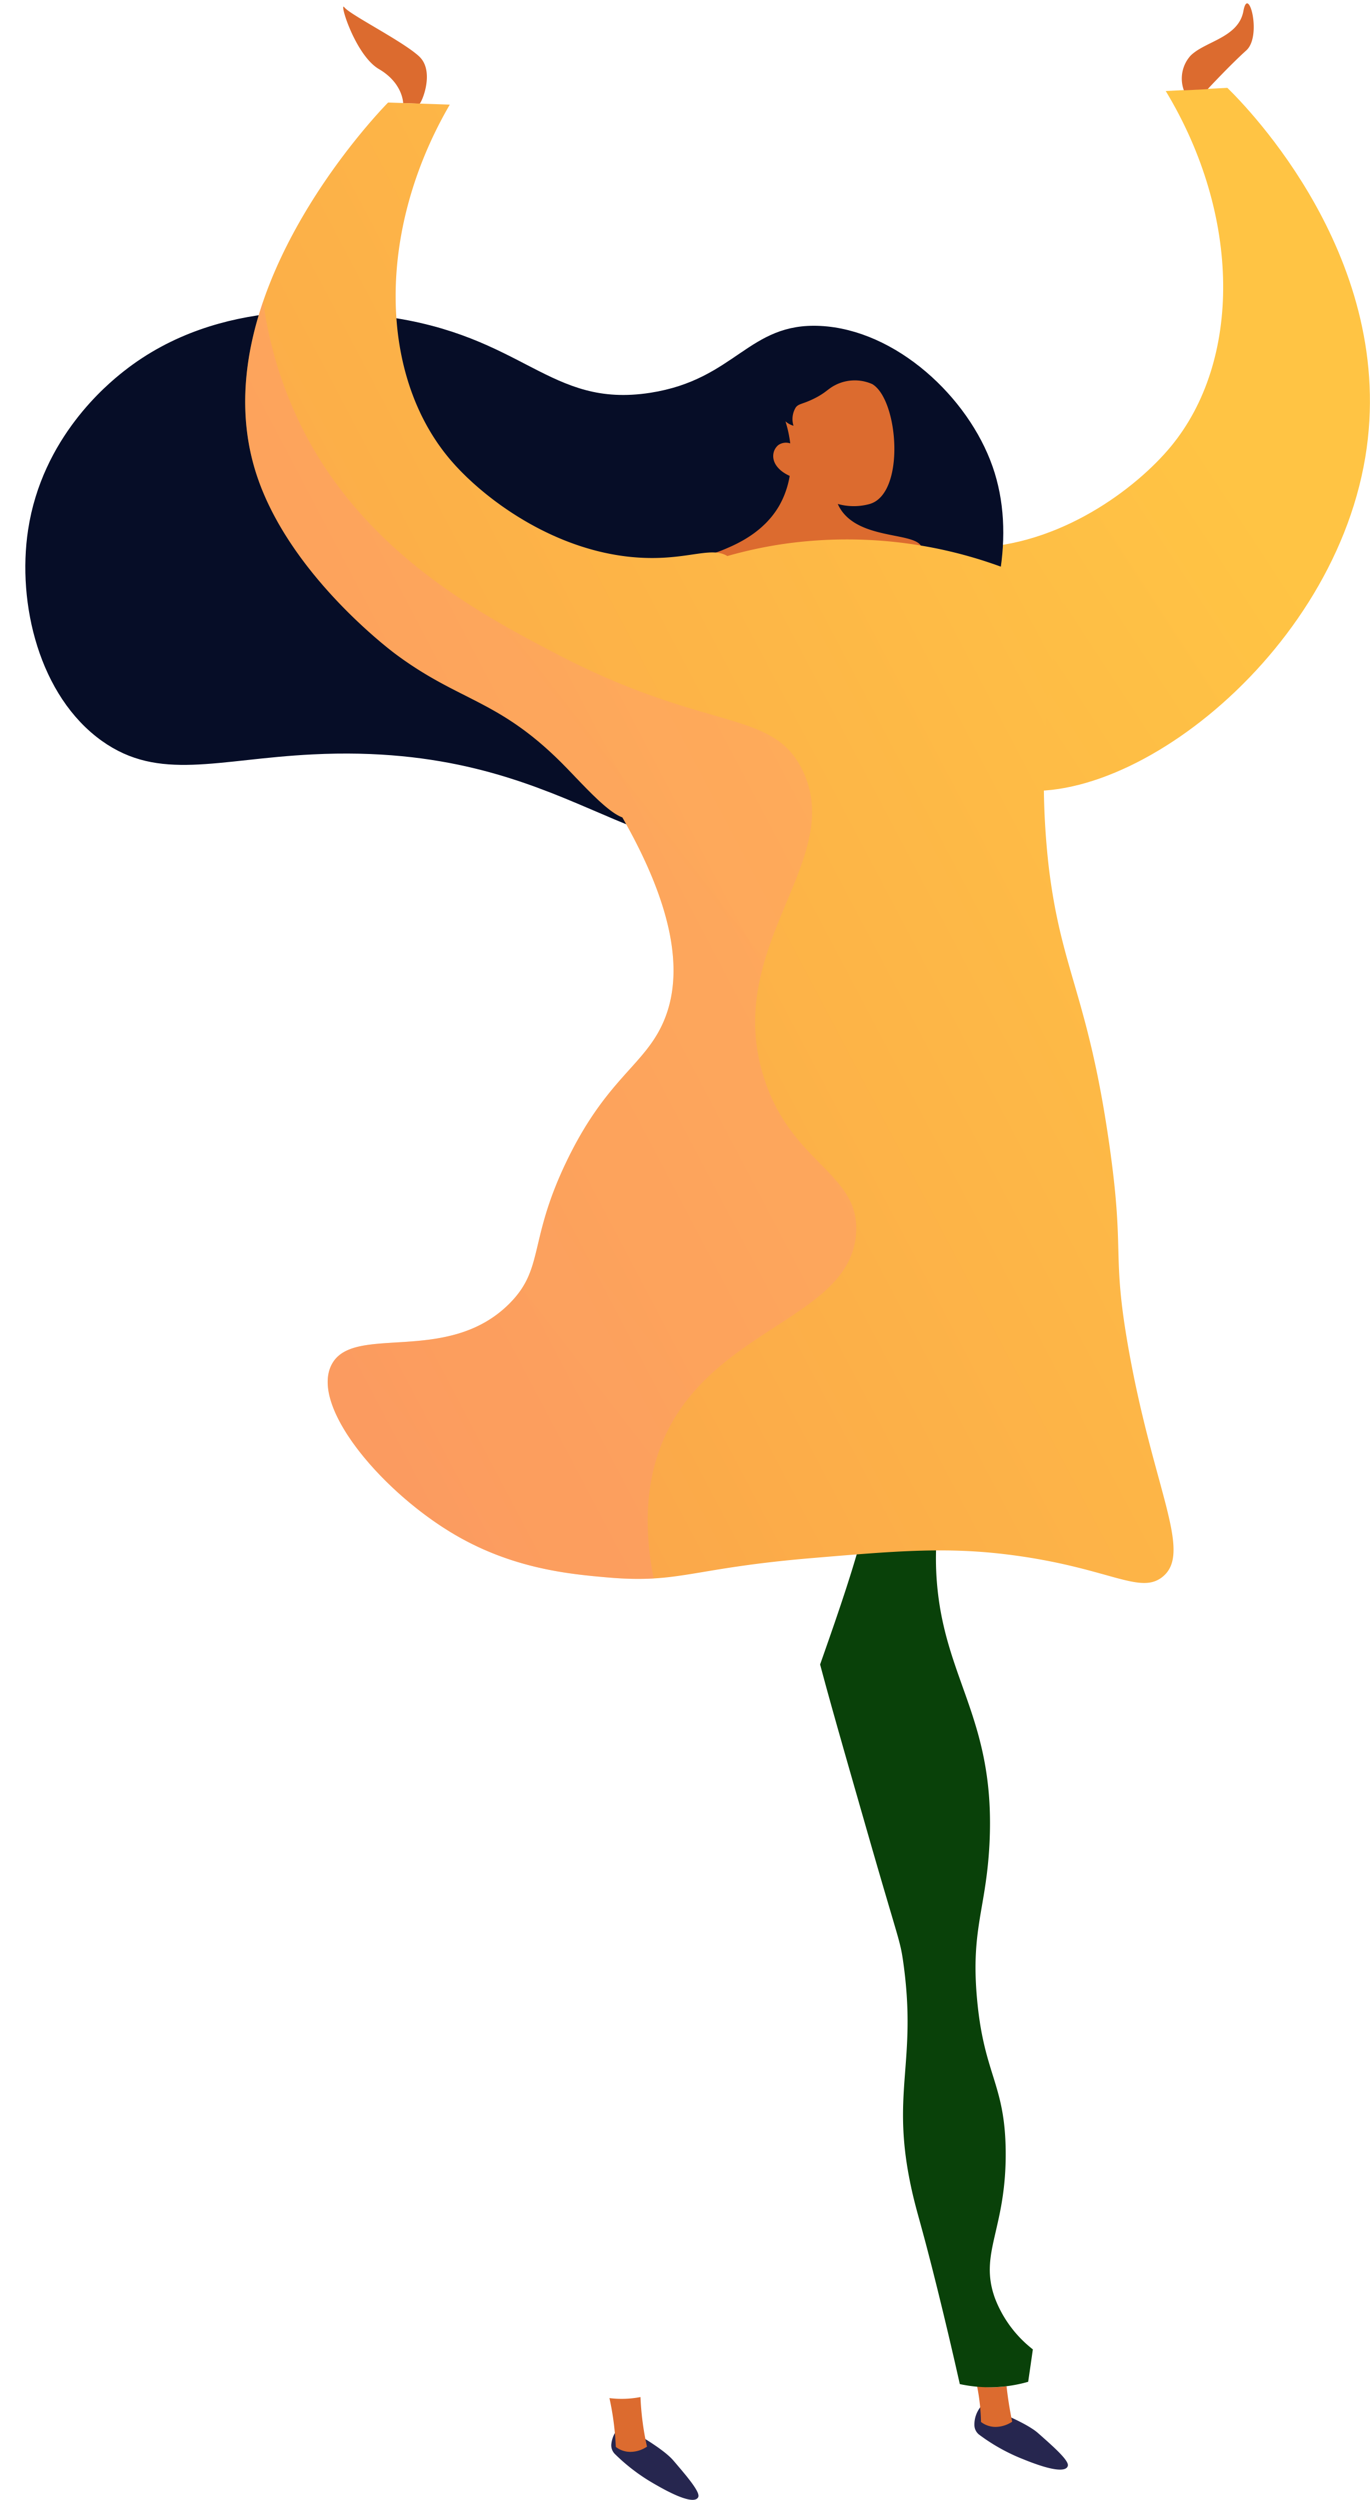 <svg xmlns="http://www.w3.org/2000/svg" xmlns:xlink="http://www.w3.org/1999/xlink" width="204.422" height="372.763" viewBox="0 0 204.422 372.763"><defs><style>.a{fill:url(#a);}.b{fill:url(#b);}.c{fill:#060d27;}.d{fill:url(#c);}.e{stroke:rgba(0,0,0,0);stroke-miterlimit:10;fill:url(#d);}.f{fill:#1b365d;opacity:0;}.g{fill:#094109;}.g,.i{mix-blend-mode:multiply;isolation:isolate;}.h{fill:url(#e);}.i{opacity:0.3;}.j{fill:url(#f);}</style><linearGradient id="a" x1="-4.587" y1="0.291" x2="-3.592" y2="0.291" gradientUnits="objectBoundingBox"><stop offset="0" stop-color="#444b8c"/><stop offset="0.996" stop-color="#26264f"/></linearGradient><linearGradient id="b" x1="0.636" y1="0.453" x2="-3.443" y2="4.039" gradientUnits="objectBoundingBox"><stop offset="0" stop-color="#ffc444"/><stop offset="0.996" stop-color="#f36f56"/></linearGradient><linearGradient id="c" x1="-4.276" y1="0.306" x2="-3.28" y2="0.306" xlink:href="#a"/><linearGradient id="d" x1="-8.824" y1="1.571" x2="-9.407" y2="-0.57" gradientUnits="objectBoundingBox"><stop offset="0" stop-color="#dc6b2f"/><stop offset="1" stop-color="#7b320b"/></linearGradient><linearGradient id="e" x1="0.971" y1="0.181" x2="-1.187" y2="1.884" xlink:href="#b"/><linearGradient id="f" x1="0.443" y1="0.013" x2="-2.024" y2="3.977" gradientUnits="objectBoundingBox"><stop offset="0" stop-color="#ff9085"/><stop offset="1" stop-color="#fb6fbb"/></linearGradient></defs><g transform="translate(-1374.418 -538.602)"><path class="a" d="M1482.167,960.06a4.194,4.194,0,0,0-1.5,2.743,1.825,1.825,0,0,0,.508,1.518,28.376,28.376,0,0,0,6.022,4.544c4.5,2.608,6.135,2.644,6.44,1.876s-1.861-3.257-3.712-5.425S1482.167,960.06,1482.167,960.06Z" transform="translate(-15.025 -59.811)"/><path class="b" d="M1570,554.26c11.276,18.632,11.327,40.266.745,53.036-5.111,6.167-16.51,14.864-29.818,15.073-6.342.1-9.486-1.786-11.729.305-5.69,5.309,1.336,29.787,14.7,34.863,17.387,6.6,50.7-17.646,55.876-48.636,4.923-29.468-17.713-52.311-20.576-55.112Z" transform="translate(-21.641 -2.087)"/><path class="c" d="M1374.942,635.945c.634-13.914,9.48-22.827,11.688-24.983,13.186-12.881,31.8-12.381,37.762-12.222,21.141.567,25.915,11.06,40.666,7.155,12.489-3.306,13.45-11.988,24.2-12.575,11.237-.614,23.024,8.171,27.743,18.155,9.1,19.247-5.1,49.243-25.355,58.3-21.047,9.406-32.431-11.042-71.02-5-14.074,2.2-22.321,6.448-31.443,1.295C1379.193,660.417,1374.436,647.04,1374.942,635.945Z" transform="matrix(0.995, 0.105, -0.105, 0.995, 77.317, -159.523)"/><path class="d" d="M1544.911,956.614a4.2,4.2,0,0,0-1.1,2.924,1.827,1.827,0,0,0,.713,1.433,28.342,28.342,0,0,0,6.593,3.667c4.821,1.96,6.442,1.771,6.637.967s-2.293-2.967-4.427-4.858S1544.911,956.614,1544.911,956.614Z" transform="translate(-23.999 -59.322)"/><path class="e" d="M40.678,364.371a42.62,42.62,0,0,0-.951-7.284,14.72,14.72,0,0,0,4.631-.157,41.883,41.883,0,0,0,.971,7.4,4.528,4.528,0,0,1-2.445.777A3.567,3.567,0,0,1,40.678,364.371Zm54.49-3.723a29.78,29.78,0,0,0-.588-5.341,15.146,15.146,0,0,0,4.4,0c.309,2.866.842,5.3.842,5.3a4.548,4.548,0,0,1-2.449.777A3.562,3.562,0,0,1,95.168,360.648ZM66.762,89.074c-9.16-.315-16.588-4.429-16.352-5.813.123-.765,2.506-.157,6.535-1.878,1.664-.711,5.834-2.443,8.168-6.573a13.375,13.375,0,0,0,1.508-4.348c-1.91-.863-2.783-2.28-2.346-3.653a2.167,2.167,0,0,1,.643-.939,2,2,0,0,1,1.785-.255,18.357,18.357,0,0,0-.711-3.289,3.025,3.025,0,0,0,1.2.657,3.326,3.326,0,0,1,.336-2.73c.455-.586.979-.461,2.633-1.27,1.809-.874,2.117-1.471,3.209-2.035a6.391,6.391,0,0,1,5.584-.168c3.936,2.35,4.988,16.5-.5,17.9a8.906,8.906,0,0,1-4.656-.033,6.042,6.042,0,0,0,.293.581c2.924,5,11.832,3.468,12.25,6.025.375,2.28-6.266,6.15-13.207,7.393a29.456,29.456,0,0,1-5.193.451C67.539,89.1,67.148,89.091,66.762,89.074ZM8.945,14.877S8.924,11.9,5.332,9.8-.715-.538.186.6,8.877,5.639,11.322,7.9s.322,7.067.061,7.067ZM126.408,7.831c2.133-2.182,7.188-2.676,7.916-6.692s2.814,3.734.428,5.878-5.77,5.781-5.77,5.781l-3.539.179A5.1,5.1,0,0,1,126.408,7.831Z" transform="translate(1425.628 539.103)"/><path class="f" d="M1556.1,769.424c.653,21.852.546,45.3-.678,70.15-1.529,31.039-4.579,59.815-8.45,86.03a20.9,20.9,0,0,1-10.2.342c-.692-3.085-1.768-7.781-3.176-13.492-2.55-10.341-3.155-11.716-3.956-15.271-3.318-14.74.839-18.95-1.311-34.168-.472-3.338-.658-3.04-5.264-19.085-5.742-20-8.644-30-10.013-37.665-3.677-20.565-5.515-30.847.193-37.242C1520.7,760.667,1538.222,761.81,1556.1,769.424Z" transform="translate(-19.138 -31.844)"/><path class="g" d="M1541.873,913.148c-2.449-6.765,1.718-10.25,1.6-21.95-.1-10.092-3.244-11.325-4.274-22.664-.945-10.4,1.331-13.376,1.845-22.972.969-18.089-6.223-24.093-7.72-37.94-1.03-9.534.578-23.43,13.139-41.638-14.324-4.274-27.237-3.823-33.363,3.04-5.708,6.395,6.143,4.037,9.82,24.6.6,3.356-5.2,19.477-7.137,25.016,1.58,5.965,3.91,14.047,7.137,25.29,4.606,16.045,4.792,15.747,5.264,19.085,2.15,15.218-2.008,19.428,1.311,34.168.8,3.554,1.406,4.93,3.956,15.271,1.408,5.71,2.484,10.406,3.176,13.492a20.9,20.9,0,0,0,10.2-.342q.355-2.4.7-4.833A17.663,17.663,0,0,1,1541.873,913.148Z" transform="translate(-18.993 -31.844)"/><path class="f" d="M1526.229,768.623c-8.567,23.888-16.9,50.427-24.263,79.451-7.159,28.222-12.39,54.806-16.216,79.292a13.9,13.9,0,0,1-11.484.172,130.449,130.449,0,0,1-7.761-27.581c-1.183-7.147-2.472-14.935-1.607-24.958,1.151-13.317,4.8-15.451,6.388-28.623,1.19-9.844-.469-11.774-.987-26.009-.8-22.078-1.214-33.456,4.24-41.357C1486.255,762.037,1520.548,767.632,1526.229,768.623Z" transform="translate(-12.746 -32.373)"/><path class="h" d="M1548.782,742.128c-2.576-14.547-.475-13.83-2.891-30.629-3.164-21.994-7.112-25.636-8.995-41.086a113.126,113.126,0,0,1,2.617-40.37,66.863,66.863,0,0,0-42.8-7.792,65.243,65.243,0,0,0-7.785,1.714c-2.234-1.361-5.333.284-11.188.293-13.31.018-24.855-8.484-30.07-14.563-10.8-12.588-11.114-34.22-.158-53.042l-9.208-.313c-1.989,2.034-28.108,29.47-19.635,55.454,4.8,14.734,19.772,26.059,20.81,26.828,9.595,7.114,15.339,6.7,24.992,16.458,2.723,2.752,6.448,7.012,8.788,7.852,8.889,15.539,8.776,24.995,5.879,31.053-2.92,6.107-8.381,8.175-14.183,20.2-5.755,11.928-3.312,15.97-8.513,21.214-9.327,9.4-23.569,2.841-26.636,9.281-3.012,6.327,7.719,18.981,18.6,25.3,8.618,5,16.927,5.8,22.773,6.3,10.619.906,12.351-1.37,30.165-2.878,13.339-1.129,20.882-1.768,30.934-.347,13.918,1.967,18.337,5.86,21.663,3.061C1558.322,772.431,1552.489,763.064,1548.782,742.128Z" transform="translate(-5.979 -2.449)"/><g class="i" transform="translate(1411.009 583.556)"><path class="j" d="M1479.985,759.37c7.714-15.555,27.274-17.076,28.151-29.465.642-9.063-9.681-10.29-13.782-23.346-6.166-19.63,12.337-32.252,5.785-45.74-4.474-9.211-14.193-5.564-36.782-17.387-10.543-5.518-27.28-14.277-36.905-31.793a60.235,60.235,0,0,1-6.785-20.723c-2.768,8.073-3.855,17.012-.993,25.788,4.8,14.734,19.772,26.059,20.81,26.828,9.595,7.114,15.339,6.7,24.992,16.458,2.723,2.752,6.448,7.012,8.788,7.852,8.889,15.539,8.776,24.995,5.879,31.053-2.92,6.107-8.381,8.175-14.183,20.2-5.755,11.928-3.312,15.97-8.513,21.214-9.327,9.4-23.569,2.841-26.636,9.281-3.012,6.327,7.719,18.981,18.6,25.3,8.618,5,16.927,5.8,22.773,6.3a46.2,46.2,0,0,0,6.741.141C1476,771.462,1477.465,764.45,1479.985,759.37Z" transform="translate(-1416.988 -590.918)"/></g></g></svg>